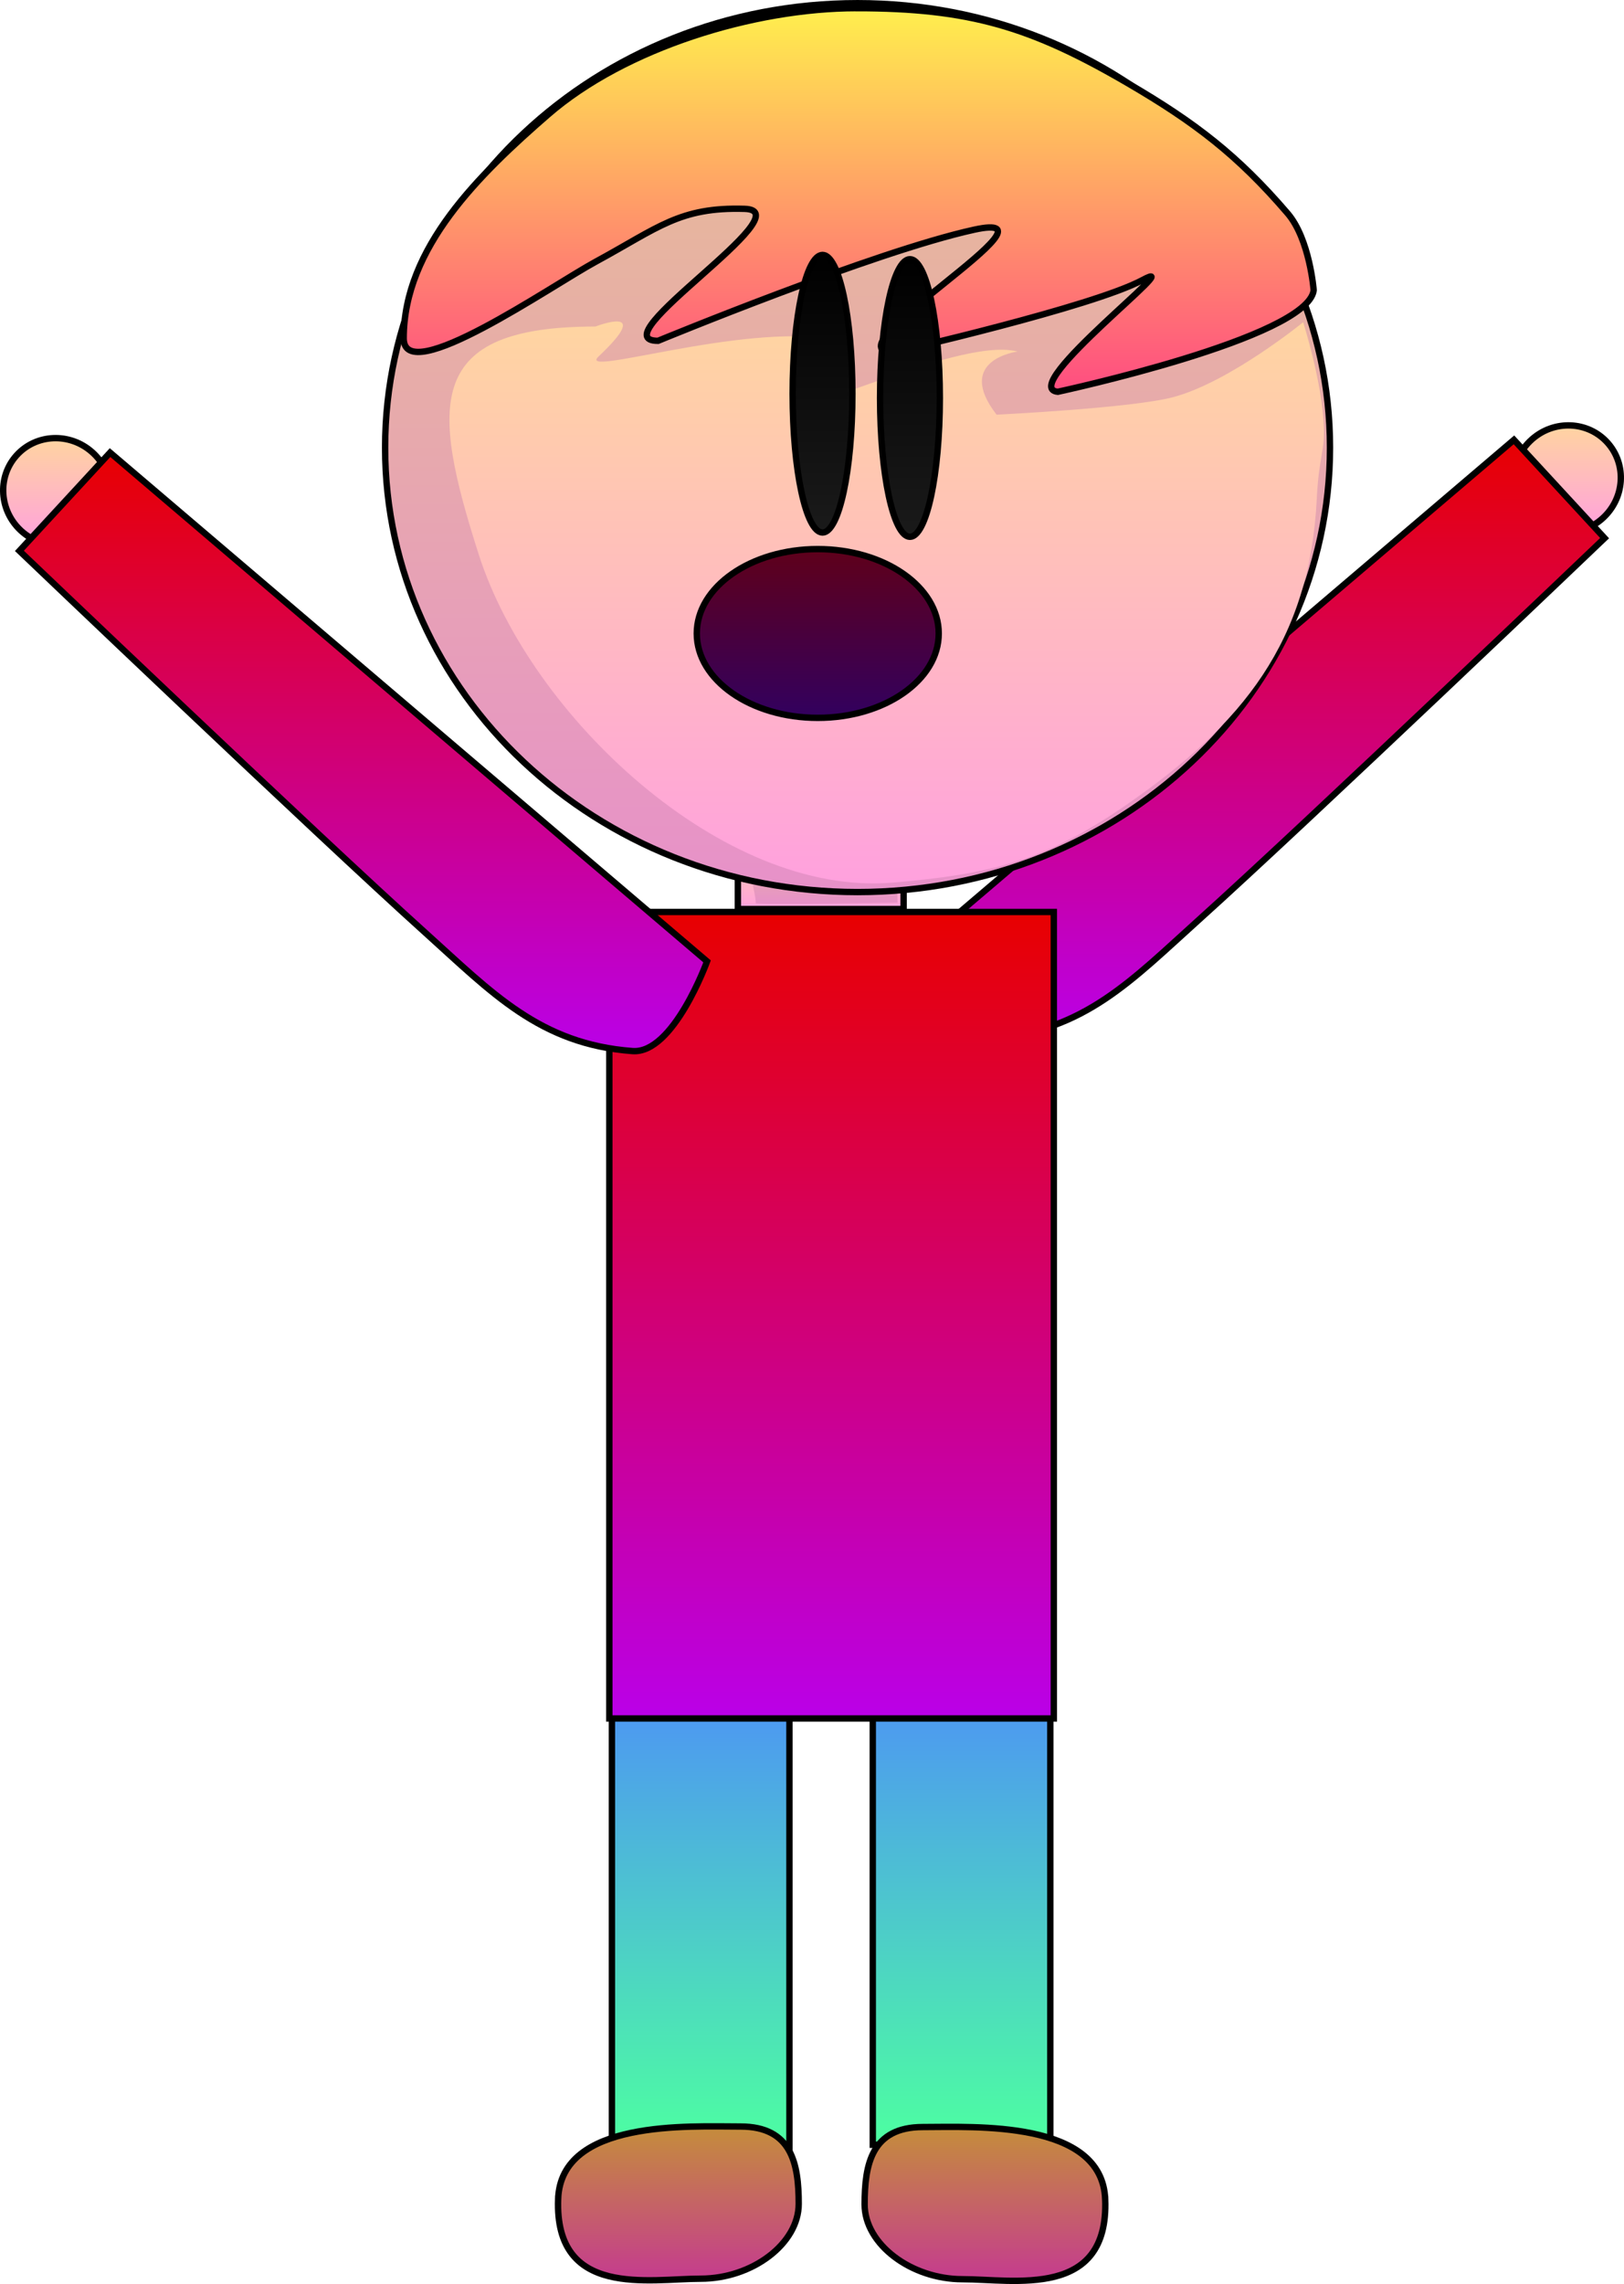 <svg version="1.1" xmlns="http://www.w3.org/2000/svg" xmlns:xlink="http://www.w3.org/1999/xlink" width="255.037" height="358.585" viewBox="0,0,255.037,358.585"><defs><linearGradient x1="351.425" y1="103.94" x2="351.425" y2="120.773" gradientUnits="userSpaceOnUse" id="color-1"><stop offset="0" stop-color="#ffd4a0"/><stop offset="1" stop-color="#ffa0de"/></linearGradient><linearGradient x1="303.324" y1="106.209" x2="303.324" y2="200.182" gradientUnits="userSpaceOnUse" id="color-2"><stop offset="0" stop-color="#e80000"/><stop offset="1" stop-color="#ba00e8"/></linearGradient><linearGradient x1="234.217" y1="169.205" x2="234.217" y2="179.873" gradientUnits="userSpaceOnUse" id="color-3"><stop offset="0" stop-color="#ffd5a1"/><stop offset="1" stop-color="#ffa1de"/></linearGradient><linearGradient x1="234.321" y1="167.856" x2="234.321" y2="179.069" gradientUnits="userSpaceOnUse" id="color-4"><stop offset="0" stop-color="#e7c091"/><stop offset="1" stop-color="#e791c9"/></linearGradient><linearGradient x1="240" y1="37.654" x2="240" y2="177.207" gradientUnits="userSpaceOnUse" id="color-5"><stop offset="0" stop-color="#e7c091"/><stop offset="1" stop-color="#e791c9"/></linearGradient><linearGradient x1="244.578" y1="87.621" x2="244.578" y2="175.85" gradientUnits="userSpaceOnUse" id="color-6"><stop offset="0" stop-color="#ffd5a1"/><stop offset="1" stop-color="#ffa1de"/></linearGradient><linearGradient x1="240.18" y1="38.436" x2="240.18" y2="98.665" gradientUnits="userSpaceOnUse" id="color-7"><stop offset="0" stop-color="#ffef4d"/><stop offset="1" stop-color="#ff4d81"/></linearGradient><linearGradient x1="234.498" y1="77.176" x2="234.498" y2="120.76" gradientUnits="userSpaceOnUse" id="color-8"><stop offset="0" stop-color="#000000"/><stop offset="1" stop-color="#1a1a1a"/></linearGradient><linearGradient x1="248.229" y1="77.847" x2="248.229" y2="121.431" gradientUnits="userSpaceOnUse" id="color-9"><stop offset="0" stop-color="#000000"/><stop offset="1" stop-color="#1a1a1a"/></linearGradient><linearGradient x1="256.33" y1="293.656" x2="256.33" y2="373.878" gradientUnits="userSpaceOnUse" id="color-10"><stop offset="0" stop-color="#4d87ff"/><stop offset="1" stop-color="#4dffa1"/></linearGradient><linearGradient x1="215.366" y1="294.255" x2="215.366" y2="374.477" gradientUnits="userSpaceOnUse" id="color-11"><stop offset="0" stop-color="#4d87ff"/><stop offset="1" stop-color="#4dffa1"/></linearGradient><linearGradient x1="235.922" y1="180.332" x2="235.922" y2="306.948" gradientUnits="userSpaceOnUse" id="color-12"><stop offset="0" stop-color="#e80000"/><stop offset="1" stop-color="#ba00e8"/></linearGradient><linearGradient x1="211.862" y1="370.986" x2="211.862" y2="395.157" gradientUnits="userSpaceOnUse" id="color-13"><stop offset="0" stop-color="#c58d3b"/><stop offset="1" stop-color="#c53b8f"/></linearGradient><linearGradient x1="260.01" y1="371.069" x2="260.01" y2="395.239" gradientUnits="userSpaceOnUse" id="color-14"><stop offset="0" stop-color="#c58d3b"/><stop offset="1" stop-color="#c53b8f"/></linearGradient><linearGradient x1="114.268" y1="105.94" x2="114.268" y2="122.773" gradientUnits="userSpaceOnUse" id="color-15"><stop offset="0" stop-color="#ffd4a0"/><stop offset="1" stop-color="#ffa0de"/></linearGradient><linearGradient x1="162.37" y1="108.209" x2="162.37" y2="202.182" gradientUnits="userSpaceOnUse" id="color-16"><stop offset="0" stop-color="#e80000"/><stop offset="1" stop-color="#ba00e8"/></linearGradient><linearGradient x1="233.75" y1="123.358" x2="233.75" y2="149.858" gradientUnits="userSpaceOnUse" id="color-17"><stop offset="0" stop-color="#5f001a"/><stop offset="1" stop-color="#32005f"/></linearGradient></defs><g transform="translate(-105.328,-37.154)"><g data-paper-data="{&quot;isPaintingLayer&quot;:true}" fill-rule="nonzero" stroke="#000000" stroke-linecap="butt" stroke-linejoin="miter" stroke-miterlimit="10" stroke-dasharray="" stroke-dashoffset="0" style="mix-blend-mode: normal"><g data-paper-data="{&quot;index&quot;:null}" stroke-width="1"><path d="M345.876,106.155c3.512,-3.143 8.844,-2.915 11.909,0.51c3.064,3.425 2.701,8.749 -0.811,11.892c-3.512,3.143 -8.844,2.915 -11.909,-0.51c-3.064,-3.425 -2.701,-8.749 0.811,-11.892z" data-paper-data="{&quot;origPos&quot;:null}" fill="url(#color-1)"/><path d="M357.319,121.64c0,0 -46.66,44.567 -63.738,59.94c-10.468,9.423 -17.966,17.511 -32.559,18.59c-6.419,0.474 -11.694,-14.081 -11.694,-14.081l93.753,-79.88z" data-paper-data="{&quot;origRot&quot;:0,&quot;origPos&quot;:null}" fill="url(#color-2)"/></g><path d="M221.202,179.873v-10.668h26.03v10.668z" fill="url(#color-3)" stroke-width="1"/><path d="M246.084,171.095l0.192,7.793c0,0 -22.257,0.36 -22.257,0.064c0,-2.196 -2.89,-11.096 -1.026,-11.096c4.107,0.145 23.091,3.239 23.091,3.239z" fill="url(#color-4)" stroke-width="0"/><path d="M240,177.207c-40.975,0 -74.193,-31.24 -74.193,-69.776c0,-38.536 33.217,-69.776 74.193,-69.776c40.975,0 74.193,31.24 74.193,69.776c0,38.536 -33.217,69.776 -74.193,69.776z" data-paper-data="{&quot;index&quot;:null}" fill="url(#color-5)" stroke-width="1"/><path d="M312.12,115.441c-1.123,22.427 -11.541,35.397 -30.024,48.15c-12.657,8.733 -21.272,10.826 -36.594,12.131c-26.675,2.271 -56.861,-26.166 -64.968,-51.447c-7.624,-23.777 -8.461,-35.857 18.31,-35.857c0,0 9.362,-3.657 0.497,4.686c-3.683,3.465 22.502,-5.239 36.676,-2.673c0,0 6.36,-1.152 -2.015,6.981c-9.161,8.898 21.07,-7.672 31.134,-5.067c0,0 -9.993,1.26 -3.304,9.911c0,0 21.289,-1.025 27.762,-2.757c8.876,-2.375 20.384,-11.753 20.384,-11.753c0,0 3.048,9.544 3.255,16.563c0.114,3.857 -0.786,4.56 -1.115,11.132z" data-paper-data="{&quot;index&quot;:null}" fill="url(#color-6)" stroke-width="0"/><path d="M239.792,38.436c17.78,0 27.414,2.884 42.765,11.853c10.404,6.079 17.146,11.224 24.989,20.371c3.473,4.05 4.088,12.076 4.088,12.076c-1.013,7.511 -40.188,15.928 -40.188,15.928c-6.631,-0.644 21.141,-21.764 13.317,-17.55c-7.825,4.214 -39.023,11.345 -39.023,11.345c-11.326,0.154 28.26,-22.674 12.575,-19.243c-15.685,3.431 -49.647,17.447 -49.647,17.447c-9.545,0 23.14,-20.43 13.599,-20.72c-10.206,-0.31 -13.544,2.96 -23.365,8.287c-6.935,3.761 -30.176,19.928 -30.176,12.038c0,-14.25 11.915,-25.781 22.673,-35.127c12.088,-10.503 32.381,-16.706 48.394,-16.706z" data-paper-data="{&quot;index&quot;:null}" fill="url(#color-7)" stroke-width="1"/><path d="M239.192,98.968c0,12.035 -2.101,21.792 -4.694,21.792c-2.592,0 -4.694,-9.757 -4.694,-21.792c0,-12.035 2.101,-21.792 4.694,-21.792c2.592,0 4.694,9.757 4.694,21.792z" data-paper-data="{&quot;index&quot;:null}" fill="url(#color-8)" stroke-width="1"/><path d="M252.923,99.639c0,12.035 -2.101,21.792 -4.694,21.792c-2.592,0 -4.694,-9.757 -4.694,-21.792c0,-12.035 2.101,-21.792 4.694,-21.792c2.592,0 4.694,9.757 4.694,21.792z" data-paper-data="{&quot;index&quot;:null}" fill="url(#color-9)" stroke-width="1"/><path d="M242.391,373.878v-80.222h27.879v80.222z" fill="url(#color-10)" stroke-width="1"/><path d="M201.426,374.477v-80.222h27.879v80.222z" fill="url(#color-11)" stroke-width="1"/><path d="M201.018,306.948v-126.615h69.807v126.615z" fill="url(#color-12)" stroke-width="1"/><path d="M192.979,382.373c0.468,-12.489 20.562,-11.361 28.629,-11.361c8.067,0 9.153,5.865 9.153,12.14c0,6.274 -7.319,11.75 -15.386,11.75c-8.067,0 -22.983,3.126 -22.397,-12.529z" data-paper-data="{&quot;index&quot;:null}" fill="url(#color-13)" stroke-width="1"/><path d="M167.289,379.598z" fill="#c58d3b" stroke-width="1"/><path d="M278.893,382.456c0.587,15.655 -14.33,12.529 -22.397,12.529c-8.067,0 -15.386,-5.476 -15.386,-11.75c0,-6.274 1.086,-12.14 9.153,-12.14c8.067,0 28.161,-1.128 28.629,11.361z" fill="url(#color-14)" stroke-width="1"/><g data-paper-data="{&quot;index&quot;:null}" stroke-width="1"><path d="M120.628,120.047c-3.064,3.425 -8.396,3.653 -11.909,0.51c-3.512,-3.143 -3.876,-8.467 -0.811,-11.892c3.064,-3.425 8.396,-3.653 11.909,-0.51c3.512,3.143 3.876,8.467 0.811,11.892z" data-paper-data="{&quot;origPos&quot;:null}" fill="url(#color-15)"/><path d="M122.612,108.209l93.753,79.88c0,0 -5.276,14.555 -11.694,14.081c-14.594,-1.079 -22.091,-9.166 -32.559,-18.59c-17.078,-15.373 -63.738,-59.94 -63.738,-59.94z" data-paper-data="{&quot;origRot&quot;:0,&quot;origPos&quot;:null}" fill="url(#color-16)"/></g><path d="M252.75,136.608c0,7.318 -8.507,13.25 -19,13.25c-10.493,0 -19,-5.932 -19,-13.25c0,-7.318 8.507,-13.25 19,-13.25c10.493,0 19,5.932 19,13.25z" fill="url(#color-17)" stroke-width="1"/></g></g></svg>
